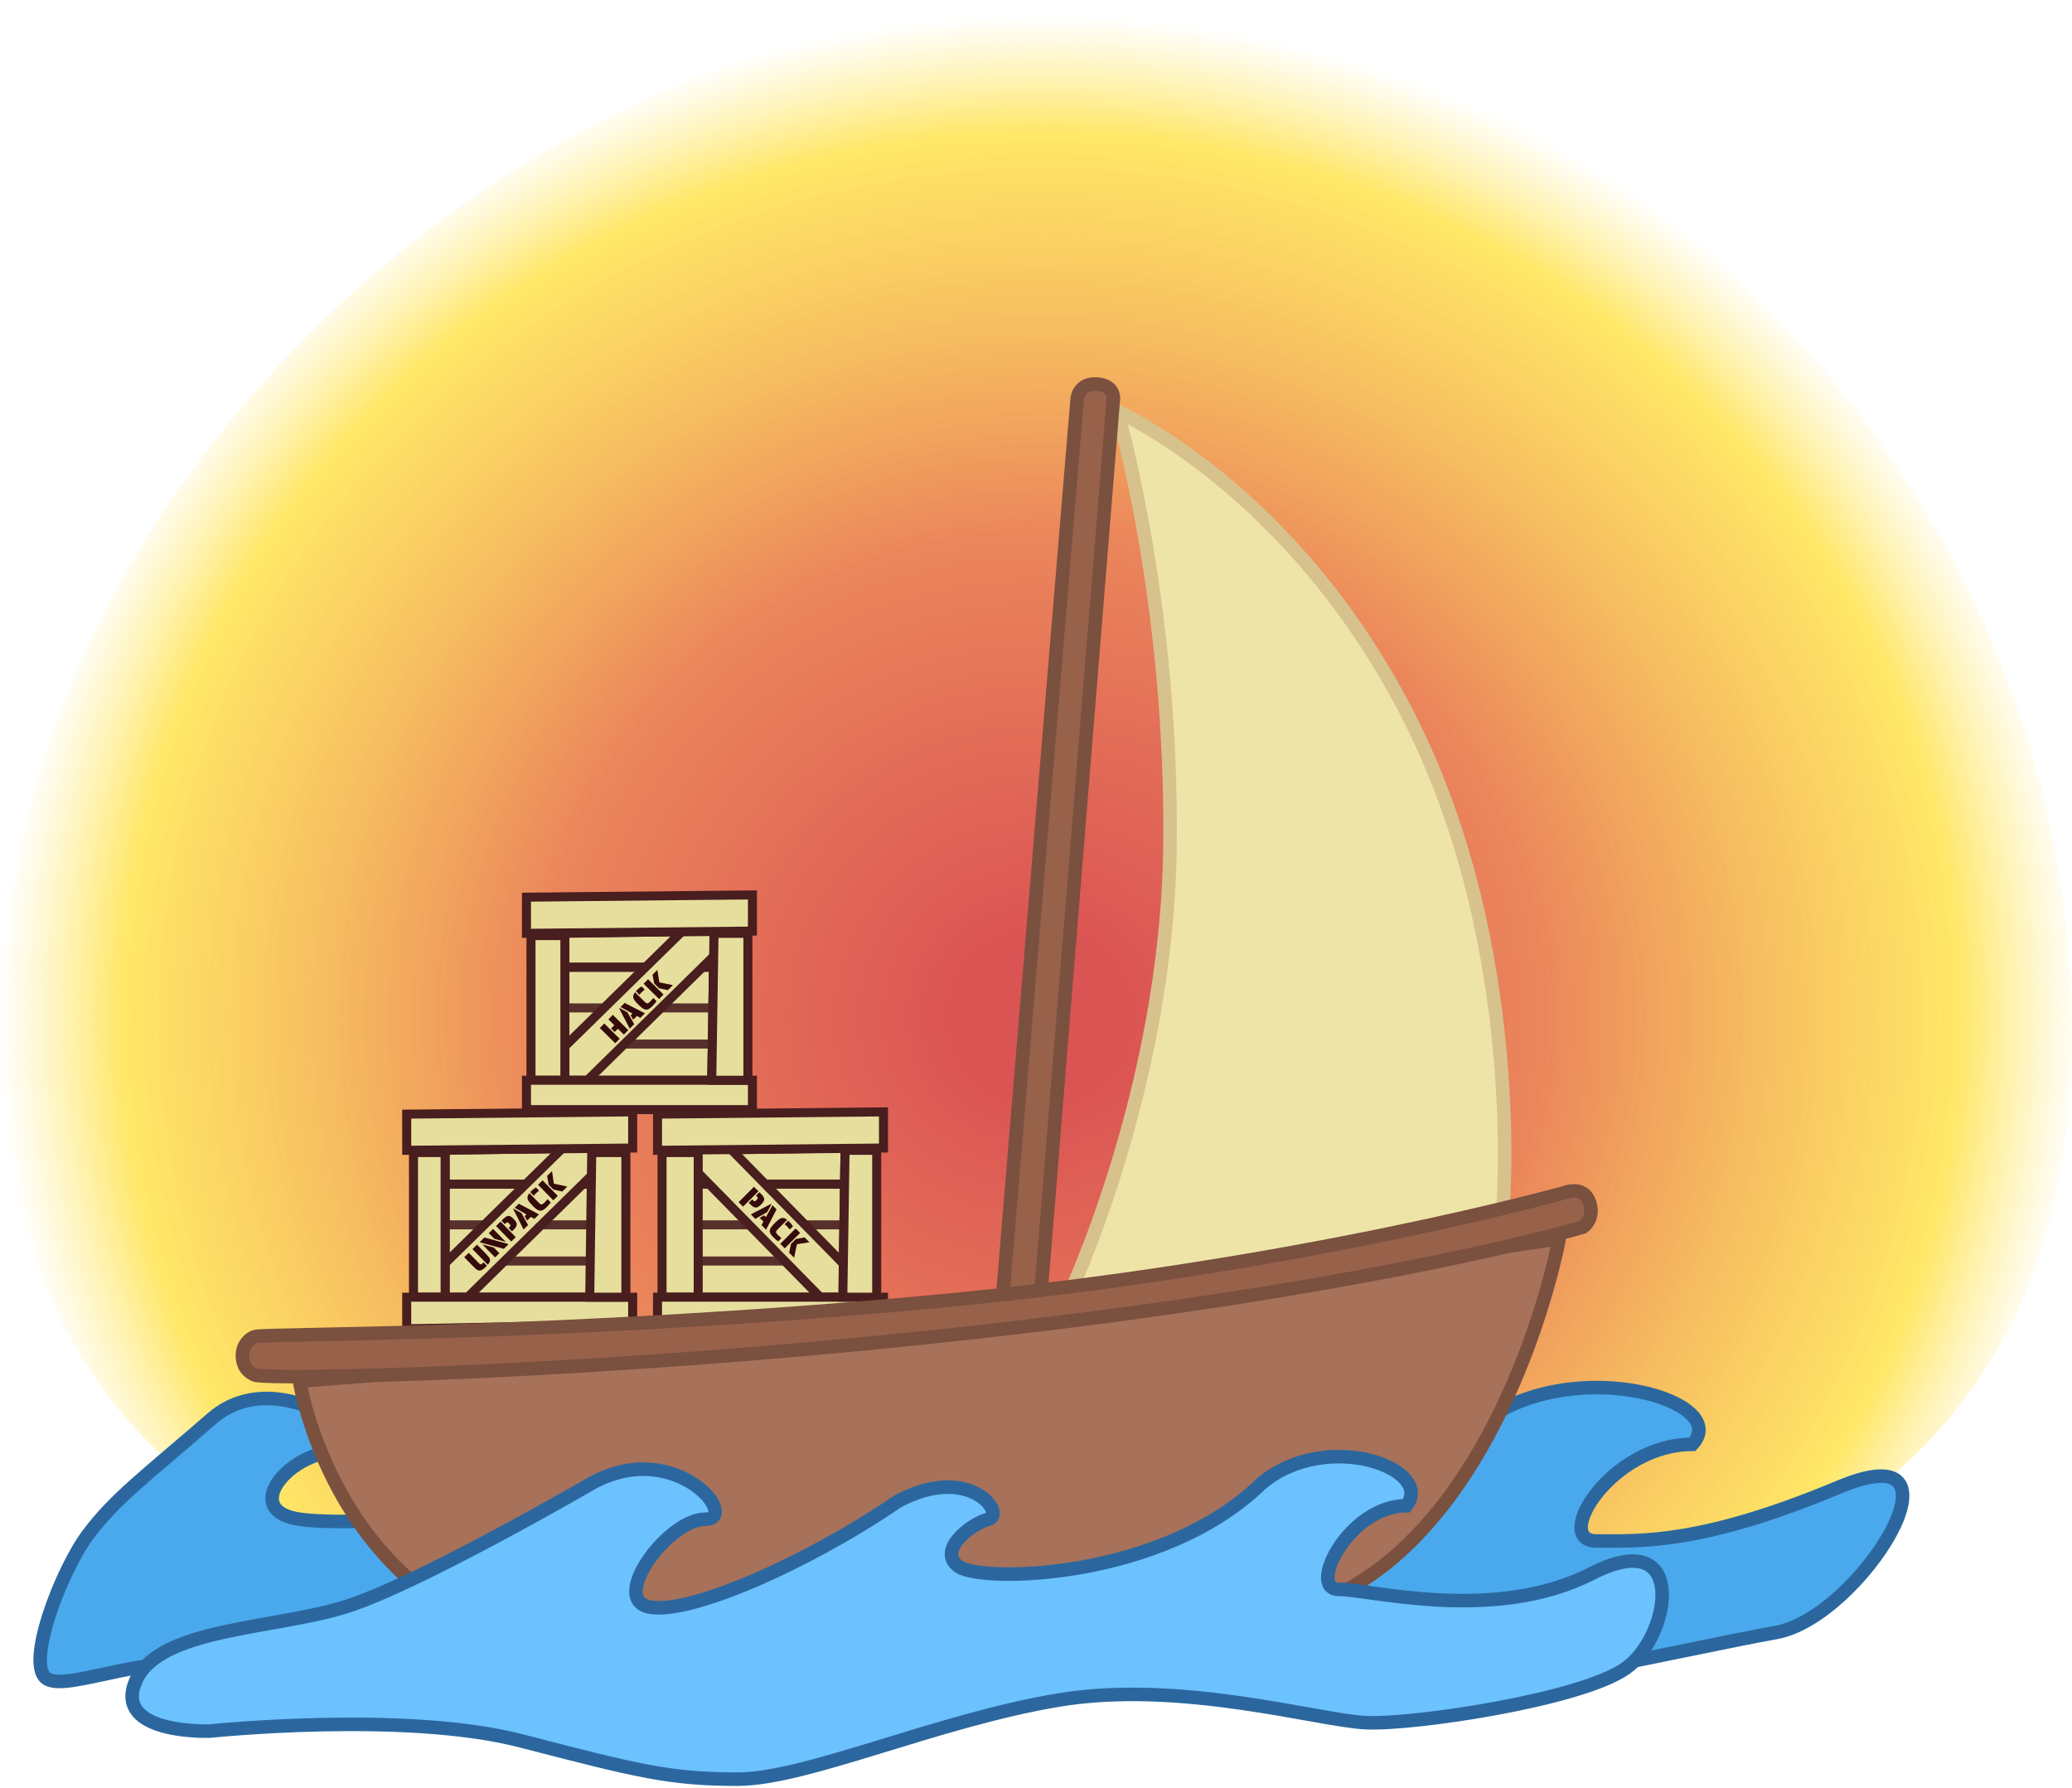 <svg width="459" height="396" viewBox="0 0 459 396" fill="none" xmlns="http://www.w3.org/2000/svg">
<path d="M459 228.749C459 353.487 346.529 370.404 231.252 370.404C115.975 370.404 0 353.487 0 228.749C0 104.012 121.481 0 236.758 0C352.035 0 459 104.012 459 228.749Z" fill="url(#paint0_radial)"/>
<path d="M75.582 321.35C86.905 321.35 62.068 301.103 47.051 314.117C32.035 327.131 25.528 331.862 19.521 339.87C13.515 347.879 5.41 369.074 10.511 371.905C15.613 374.736 35.038 364.898 50.555 369.67C66.072 374.442 71.752 380.086 115.626 380.086C159.5 380.086 177.644 374.878 215.857 369.67C254.071 364.462 297.237 374.878 312.098 375.456C326.958 376.035 374.89 364.898 393.478 361.568C412.065 358.239 437.873 316.628 407.444 329.359C377.015 342.09 363.568 341.314 353.661 341.314C343.754 341.314 356.889 319.903 374.89 319.903C383.78 310.481 350.122 300.228 329.6 314.117C298.464 339 191.797 339.579 184.721 335.528C177.644 331.477 188.259 324.533 193.92 323.375C199.582 322.218 188.259 308.909 165.614 318.746C136.601 334.949 77.602 338.681 65.572 336.367C53.541 334.052 64.26 321.35 75.582 321.35Z" fill="#4AA9ED" stroke="#2B679E" stroke-width="3"/>
<path d="M98.607 287.313V254.778L131.643 254.277L131.143 287.313H98.607Z" fill="#E6DE9D" stroke="#481E1E" stroke-width="2"/>
<path d="M98.607 262.286H131.143" stroke="#57302B" stroke-width="2"/>
<path d="M98.607 271.295H131.143" stroke="#57302B" stroke-width="2"/>
<path d="M98.607 279.304H131.143" stroke="#57302B" stroke-width="2"/>
<path d="M98.607 262.286H131.143" stroke="#481E1E" stroke-width="2"/>
<path d="M124.636 254.277L98.607 279.805V287.313H103.613L131.643 259.783V254.277H124.636Z" fill="#E6DE9D" stroke="#481E1E" stroke-width="2"/>
<path d="M90.098 254.778V246.769L140.153 246.268V254.277L90.098 254.778Z" fill="#E6DE9D" stroke="#481E1E" stroke-width="2"/>
<path d="M98.607 255.278H91.6V287.313H98.607V255.278Z" fill="#E6DE9D" stroke="#481E1E" stroke-width="2"/>
<path d="M90.098 294.321V287.313H140.153V293.32L90.098 294.321Z" fill="#E6DE9D" stroke="#481E1E" stroke-width="2"/>
<path d="M138.651 255.278V287.313H130.642L131.087 255.278H138.651Z" fill="#E6DE9D" stroke="#481E1E" stroke-width="2"/>
<path d="M107.665 280.557C107.315 280.9 107.018 281.136 106.772 281.266C106.527 281.396 106.297 281.441 106.083 281.403C105.885 281.368 105.688 281.27 105.492 281.11C105.295 280.95 105.022 280.692 104.673 280.335L102.839 278.466L103.839 277.486L105.868 279.555C105.989 279.678 106.108 279.793 106.226 279.9C106.321 279.983 106.4 280.033 106.462 280.05C106.525 280.067 106.589 280.053 106.656 280.008C106.719 279.972 106.805 279.9 106.915 279.792L107.03 279.68C107.057 279.653 107.083 279.621 107.11 279.581L107.865 280.351C107.845 280.377 107.813 280.411 107.77 280.454L107.665 280.557ZM104.668 276.672L105.668 275.692L107.501 277.561C107.821 277.887 108.056 278.14 108.206 278.32C108.356 278.499 108.457 278.675 108.508 278.847C108.569 279.043 108.565 279.242 108.498 279.446C108.43 279.65 108.285 279.88 108.065 280.135L104.668 276.672ZM106.442 275.207L106.304 275.067L107.304 274.087L112.463 275.488L112.605 275.632L111.611 276.608L106.442 275.207ZM109.514 274.38L108.283 273.126L109.233 272.194L112.056 275.073L109.514 274.38ZM106.848 275.622L109.391 276.314L110.626 277.574L109.677 278.505L106.848 275.622ZM109.881 271.558L110.881 270.578L114.253 274.016L113.254 274.996L109.881 271.558ZM112.664 271.976L112.784 271.858C112.891 271.754 112.966 271.674 113.009 271.618C113.053 271.556 113.075 271.495 113.075 271.435C113.079 271.379 113.06 271.323 113.018 271.267C112.975 271.203 112.903 271.12 112.802 271.017C112.701 270.914 112.621 270.842 112.562 270.802C112.503 270.755 112.444 270.731 112.384 270.731C112.328 270.734 112.27 270.758 112.21 270.803C112.147 270.846 112.064 270.917 111.961 271.019L111.841 271.136L111.091 270.372L111.505 269.965C111.752 269.723 111.976 269.552 112.179 269.452C112.381 269.345 112.571 269.302 112.749 269.324C112.917 269.342 113.085 269.409 113.252 269.526C113.416 269.64 113.604 269.805 113.817 270.022C114.019 270.228 114.174 270.413 114.281 270.576C114.392 270.735 114.457 270.898 114.475 271.063C114.496 271.251 114.456 271.45 114.355 271.661C114.254 271.864 114.079 272.089 113.829 272.334L113.414 272.74L112.664 271.976ZM113.706 267.806L113.791 267.723L115.529 268.705L116.984 271.337L115.984 272.318L113.706 267.806ZM117.605 269.532L116.77 270.35L116.225 269.375L116.625 268.983L114.016 267.502L114.93 266.605L119.397 268.97L118.378 269.97L117.605 269.532ZM117.462 264.053C117.486 264.024 117.526 263.981 117.582 263.926L117.712 263.798C117.935 263.579 118.17 263.382 118.416 263.206C118.542 263.115 118.643 263.048 118.72 263.006L119.421 263.72C119.367 263.766 119.276 263.84 119.146 263.941C118.973 264.078 118.829 264.203 118.712 264.318C118.582 264.445 118.482 264.553 118.412 264.641C118.342 264.723 118.292 264.799 118.261 264.868L117.462 264.053ZM121.163 267.316C120.83 267.643 120.537 267.874 120.285 268.011C120.033 268.14 119.79 268.186 119.556 268.147C119.332 268.112 119.097 268.006 118.851 267.828C118.606 267.645 118.306 267.373 117.953 267.013C117.643 266.696 117.403 266.429 117.234 266.209C117.067 265.986 116.952 265.776 116.888 265.577C116.824 265.372 116.823 265.167 116.884 264.963C116.946 264.753 117.075 264.525 117.272 264.279L118.973 266.013C119.156 266.2 119.336 266.376 119.512 266.543C119.65 266.67 119.773 266.745 119.881 266.769C119.993 266.79 120.106 266.761 120.219 266.683C120.332 266.612 120.48 266.486 120.663 266.306C120.853 266.12 121.006 265.953 121.123 265.806C121.173 265.75 121.23 265.678 121.294 265.59L122.004 266.314C121.877 266.511 121.717 266.717 121.523 266.933C121.42 267.055 121.3 267.182 121.163 267.316ZM119.197 262.42L120.197 261.439L123.569 264.877L122.57 265.858L119.197 262.42ZM122.598 263.467L121.544 262.393L121.196 260.459L122.286 259.39L122.689 262.171L125.673 262.814L124.554 263.912L122.598 263.467Z" fill="#350A0A"/>
<path d="M125.136 239.26V206.725L158.172 206.224L157.672 239.26H125.136Z" fill="#E6DE9D" stroke="#481E1E" stroke-width="2"/>
<path d="M125.136 214.233H157.672" stroke="#57302B" stroke-width="2"/>
<path d="M125.136 223.243H157.672" stroke="#57302B" stroke-width="2"/>
<path d="M125.136 231.252H157.672" stroke="#57302B" stroke-width="2"/>
<path d="M125.136 214.233H157.672" stroke="#481E1E" stroke-width="2"/>
<path d="M151.165 206.224L125.136 231.752V239.26H130.142L158.172 211.73V206.224H151.165Z" fill="#E6DE9D" stroke="#481E1E" stroke-width="2"/>
<path d="M116.627 206.725V198.717L166.682 198.216V206.225L116.627 206.725Z" fill="#E6DE9D" stroke="#481E1E" stroke-width="2"/>
<path d="M125.137 207.226H117.628V239.261H125.137V207.226Z" fill="#E6DE9D" stroke="#481E1E" stroke-width="2"/>
<path d="M116.627 245.768V239.261H166.682V245.768H116.627Z" fill="#E6DE9D" stroke="#481E1E" stroke-width="2"/>
<path d="M165.68 206.725V239.261H157.672L158.172 206.725L165.68 206.725Z" fill="#E6DE9D" stroke="#481E1E" stroke-width="2"/>
<path d="M132.872 227.692L133.857 226.697L137.279 230.086L136.294 231.08L132.872 227.692ZM136.877 227.855L136.168 228.571L135.372 227.783L136.081 227.067L134.773 225.772L135.758 224.777L139.18 228.166L138.195 229.161L136.877 227.855ZM137.166 223.355L137.25 223.271L139.002 224.228L140.495 226.839L139.509 227.833L137.166 223.355ZM141.09 225.024L140.267 225.855L139.708 224.887L140.102 224.489L137.472 223.047L138.373 222.137L142.874 224.436L141.869 225.451L141.09 225.024ZM140.868 219.548C140.891 219.518 140.93 219.475 140.986 219.419L141.114 219.29C141.334 219.067 141.566 218.867 141.809 218.687C141.934 218.594 142.034 218.526 142.11 218.483L142.821 219.187C142.769 219.234 142.678 219.308 142.55 219.411C142.379 219.551 142.236 219.679 142.121 219.795C141.993 219.924 141.895 220.033 141.826 220.123C141.757 220.206 141.708 220.282 141.678 220.351L140.868 219.548ZM144.615 222.757C144.287 223.089 143.998 223.325 143.748 223.464C143.498 223.598 143.255 223.647 143.021 223.611C142.796 223.58 142.56 223.477 142.311 223.303C142.063 223.123 141.76 222.855 141.402 222.501C141.087 222.189 140.843 221.924 140.67 221.707C140.501 221.487 140.383 221.278 140.316 221.08C140.249 220.876 140.245 220.672 140.303 220.467C140.361 220.255 140.487 220.025 140.681 219.777L142.407 221.486C142.592 221.67 142.775 221.844 142.954 222.008C143.093 222.133 143.217 222.206 143.326 222.229C143.438 222.248 143.55 222.218 143.662 222.138C143.774 222.065 143.92 221.937 144.101 221.755C144.288 221.566 144.439 221.397 144.554 221.248C144.603 221.192 144.659 221.119 144.721 221.029L145.442 221.744C145.318 221.942 145.16 222.151 144.97 222.369C144.868 222.492 144.75 222.621 144.615 222.757ZM142.579 217.89L143.564 216.895L146.986 220.284L146.001 221.279L142.579 217.89ZM145.994 218.888L144.925 217.829L144.549 215.9L145.623 214.816L146.067 217.591L149.06 218.19L147.956 219.304L145.994 218.888Z" fill="#350A0A"/>
<path d="M154.168 287.313V254.778L187.204 254.277L186.704 287.313H154.168Z" fill="#E6DE9D" stroke="#481E1E" stroke-width="2"/>
<path d="M154.168 262.286H186.704" stroke="#57302B" stroke-width="2"/>
<path d="M154.168 271.295H186.704" stroke="#57302B" stroke-width="2"/>
<path d="M154.168 279.304H186.704" stroke="#57302B" stroke-width="2"/>
<path d="M154.168 262.286H186.704" stroke="#481E1E" stroke-width="2"/>
<path d="M187.207 280.3L161.67 254.28L154.162 254.283L154.164 259.288L181.703 287.31L187.209 287.308L187.207 280.3Z" fill="#E6DE9D" stroke="#481E1E" stroke-width="2"/>
<path d="M145.658 254.778V246.769L195.713 246.268V254.277L145.658 254.778Z" fill="#E6DE9D" stroke="#481E1E" stroke-width="2"/>
<path d="M154.669 255.278H146.66V287.313H154.669V255.278Z" fill="#E6DE9D" stroke="#481E1E" stroke-width="2"/>
<path d="M145.658 294.321V287.313H195.713V293.32L145.658 294.321Z" fill="#E6DE9D" stroke="#481E1E" stroke-width="2"/>
<path d="M194.211 254.777V287.313H186.703L187.204 254.777H194.211Z" fill="#E6DE9D" stroke="#481E1E" stroke-width="2"/>
<path d="M167.024 262.866L168.014 263.856L164.608 267.261L163.618 266.271L167.024 262.866ZM166.633 265.653L166.751 265.772C166.857 265.877 166.938 265.951 166.994 265.994C167.057 266.037 167.118 266.059 167.177 266.059C167.233 266.062 167.289 266.042 167.345 265.999C167.408 265.956 167.491 265.884 167.593 265.781C167.695 265.679 167.766 265.598 167.806 265.539C167.852 265.48 167.875 265.42 167.875 265.361C167.872 265.305 167.847 265.247 167.801 265.187C167.758 265.125 167.685 265.042 167.583 264.94L167.464 264.821L168.221 264.064L168.632 264.475C168.876 264.719 169.05 264.942 169.152 265.143C169.261 265.344 169.305 265.534 169.286 265.712C169.269 265.88 169.203 266.049 169.088 266.217C168.975 266.382 168.812 266.572 168.598 266.786C168.393 266.991 168.21 267.148 168.048 267.256C167.89 267.369 167.728 267.435 167.563 267.454C167.375 267.478 167.175 267.44 166.964 267.341C166.76 267.242 166.534 267.068 166.286 266.821L165.875 266.41L166.633 265.653ZM170.812 266.654L170.896 266.739L169.931 268.486L167.313 269.966L166.323 268.976L170.812 266.654ZM169.124 270.57L168.298 269.743L169.268 269.189L169.664 269.585L171.119 266.961L172.025 267.867L169.703 272.357L168.694 271.347L169.124 270.57ZM174.601 270.374C174.631 270.397 174.674 270.437 174.73 270.493L174.859 270.622C175.08 270.843 175.279 271.076 175.457 271.32C175.55 271.445 175.618 271.546 175.66 271.622L174.953 272.329C174.906 272.277 174.832 272.186 174.73 272.057C174.591 271.886 174.464 271.742 174.349 271.627C174.22 271.498 174.111 271.399 174.022 271.33C173.94 271.26 173.864 271.211 173.794 271.181L174.601 270.374ZM171.374 274.106C171.044 273.776 170.81 273.486 170.671 273.235C170.539 272.984 170.491 272.742 170.528 272.508C170.561 272.283 170.664 272.047 170.839 271.8C171.021 271.552 171.29 271.25 171.646 270.894C171.96 270.581 172.225 270.338 172.443 270.166C172.664 269.998 172.874 269.881 173.072 269.815C173.276 269.749 173.481 269.746 173.685 269.805C173.897 269.864 174.126 269.992 174.374 270.186L172.656 271.904C172.471 272.089 172.296 272.27 172.131 272.448C172.006 272.587 171.932 272.711 171.909 272.819C171.889 272.932 171.918 273.044 171.998 273.156C172.07 273.268 172.197 273.415 172.379 273.597C172.567 273.785 172.735 273.936 172.884 274.052C172.94 274.101 173.012 274.158 173.101 274.22L172.384 274.938C172.186 274.813 171.978 274.654 171.76 274.463C171.638 274.361 171.509 274.242 171.374 274.106ZM176.251 272.094L177.241 273.084L173.836 276.489L172.846 275.499L176.251 272.094ZM175.237 275.504L176.301 274.44L178.231 274.074L179.31 275.153L176.533 275.583L175.92 278.573L174.811 277.464L175.237 275.504Z" fill="#350A0A"/>
<path d="M332.862 268.793L235.946 288.838C235.946 288.838 258.485 242.157 259.179 187.685C259.872 133.213 247.52 91.15 247.52 91.15C247.52 91.15 286.78 108.371 312.461 159.497C338.143 210.623 332.862 268.793 332.862 268.793Z" fill="#EFE4A8" stroke="#D7C28D" stroke-width="3"/>
<path d="M238.619 88.393L221.462 294.974L229.948 294.338L246.643 88.294C246.643 88.294 246.918 85.262 242.888 85.061C238.857 84.861 238.619 88.393 238.619 88.393Z" fill="#98614A" stroke="#7A503F" stroke-width="3"/>
<path d="M308.643 345.008C280.419 369.188 218.845 372.387 218.845 372.387C218.845 372.387 157.783 375.491 115.62 363.432C73.458 351.372 66.35 305.9 66.35 305.9L207.469 295.032L345.422 274.343C345.422 274.343 336.867 320.828 308.643 345.008Z" fill="#A7715A" stroke="#7A503F" stroke-width="3"/>
<path d="M206.037 288.376C124.496 295.872 59.378 295.363 56.657 296.015C55.117 296.384 53.448 298.249 53.731 300.786C54.013 303.322 55.457 304.051 56.42 304.536L56.42 304.536C58.827 305.75 135.816 304.39 222.603 294.335C309.39 284.28 350.668 271.783 350.668 271.783C350.668 271.783 353.335 270.005 352.142 266.385C350.948 262.764 347.328 263.957 347.328 263.957C347.328 263.957 287.578 280.88 206.037 288.376Z" fill="#98614A" stroke="#7A503F" stroke-width="3"/>
<path d="M156.169 336.507C164.178 336.507 149.662 318.347 131.142 328.499C131.142 328.499 92.6 350.882 76.583 355.887C60.565 360.893 35.037 360.557 30.032 372.405C25.026 384.254 46.55 383.417 46.55 383.417C46.55 383.417 89.597 378.913 115.343 385.561L116.022 385.736C141.215 392.242 148.295 394.07 163.396 394.07C178.631 394.07 207.444 381.056 234.473 376.551C261.502 372.046 292.036 381.056 302.547 381.556C313.059 382.057 350.099 376.551 360.11 369.543C370.121 362.535 374.125 337.509 352.602 348.52C331.078 359.532 303.548 352.024 296.541 352.024C289.533 352.024 298.824 333.504 311.557 333.504C317.845 325.354 294.038 316.485 279.522 328.499C257.498 350.022 217.455 350.523 212.449 347.019C207.444 343.515 214.952 337.509 218.956 336.507C222.961 335.506 214.952 323.994 198.934 332.503C178.412 346.518 152.165 357.89 143.655 355.887C135.146 353.885 148.16 336.507 156.169 336.507Z" fill="#6CC1FF" stroke="#2B679E" stroke-width="3"/>
<defs>
<radialGradient id="paint0_radial" cx="0" cy="0" r="1" gradientUnits="userSpaceOnUse" gradientTransform="translate(230.251 225.245) rotate(-91.86) scale(231.374 240.874)">
<stop offset="0.078" stop-color="#DB5454"/>
<stop offset="0.464" stop-color="#EB865B"/>
<stop offset="0.846" stop-color="#FFE141" stop-opacity="0.8"/>
<stop offset="0.96" stop-color="#FFE55E" stop-opacity="0"/>
</radialGradient>
</defs>
</svg>
